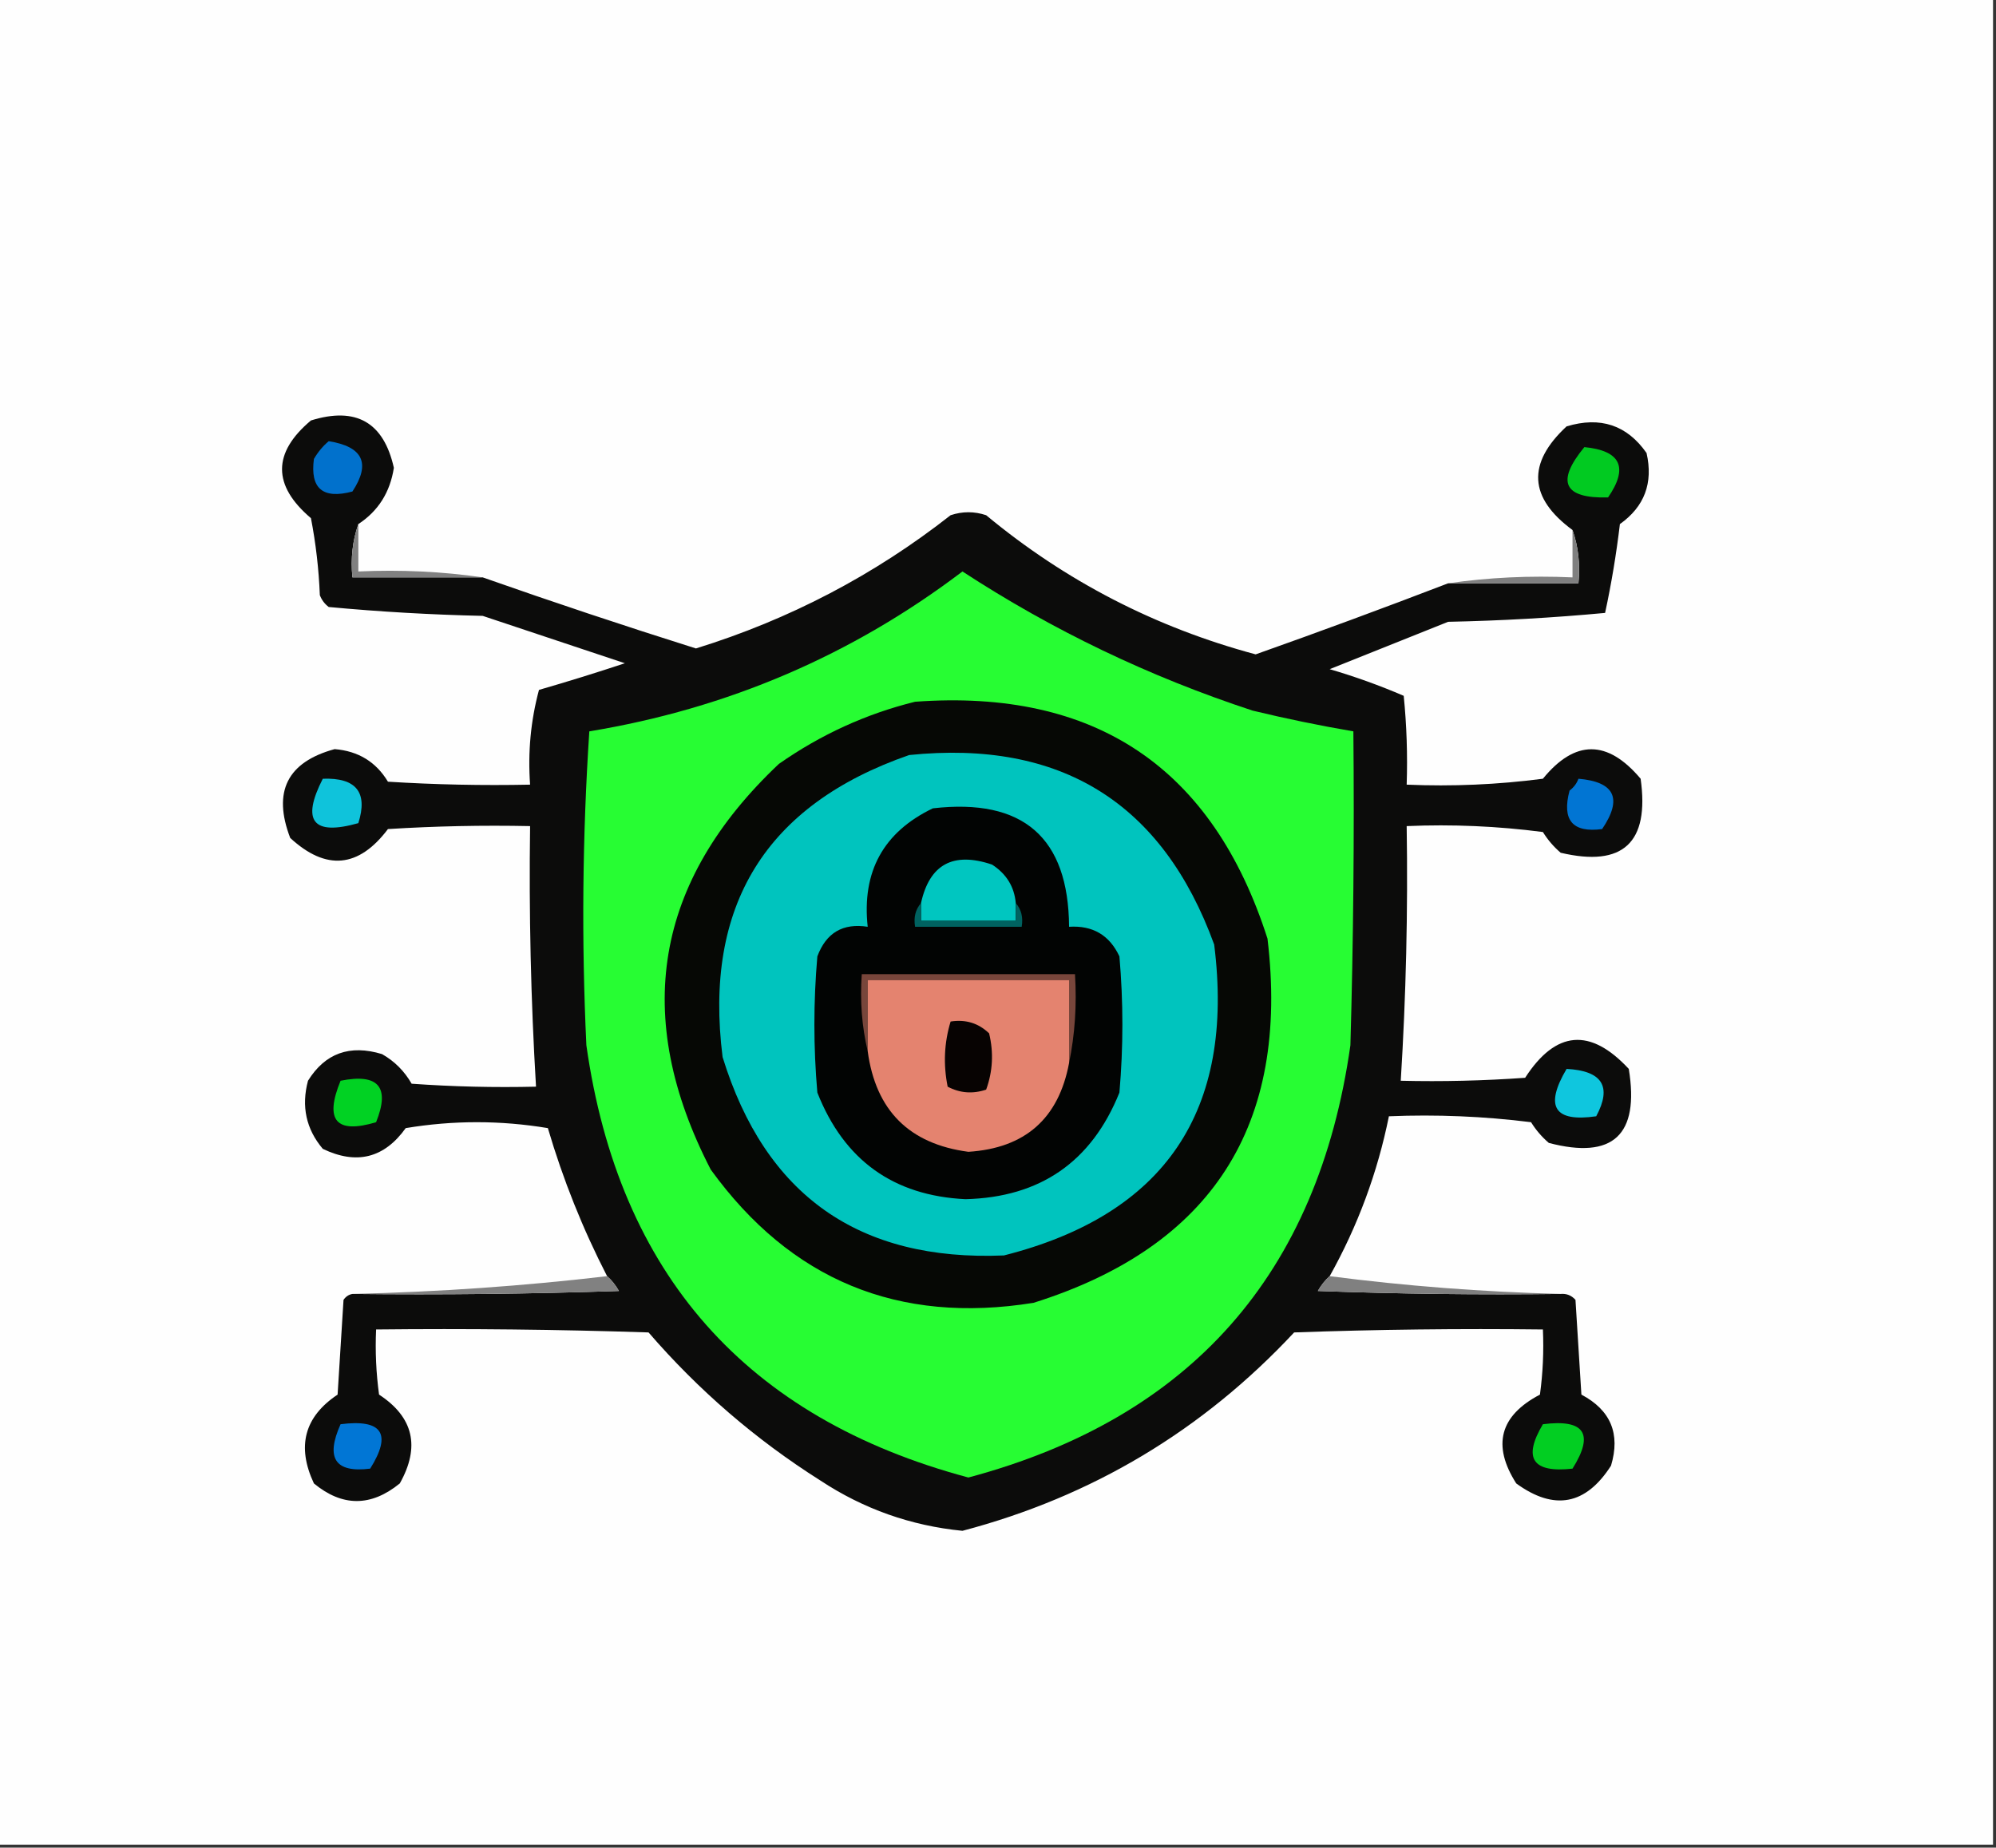 <?xml version="1.0" encoding="UTF-8"?>
<!DOCTYPE svg PUBLIC "-//W3C//DTD SVG 1.1//EN" "http://www.w3.org/Graphics/SVG/1.1/DTD/svg11.dtd">
<svg xmlns="http://www.w3.org/2000/svg" version="1.1" width="337px" height="312px" style="shape-rendering:geometricPrecision; text-rendering:geometricPrecision; image-rendering:optimizeQuality; fill-rule:evenodd; clip-rule:evenodd" xmlns:xlink="http://www.w3.org/1999/xlink">
<rect width="100%" height="100%" fill="#333333" stroke="none"/>
<g><path style="opacity:1" fill="#fefefe" d="M -0.5,-0.5 C 111.833,-0.5 224.167,-0.5 336.5,-0.5C 336.5,103.5 336.5,207.5 336.5,311.5C 224.167,311.5 111.833,311.5 -0.5,311.5C -0.5,207.5 -0.5,103.5 -0.5,-0.5 Z"/></g>
<g><path style="opacity:1" fill="#0c0c0b" d="M 60.5,88.5 C 59.523,91.287 59.19,94.287 59.5,97.5C 66.833,97.5 74.167,97.5 81.5,97.5C 93.403,101.69 105.404,105.69 117.5,109.5C 133.279,104.612 147.612,97.112 160.5,87C 162.5,86.333 164.5,86.333 166.5,87C 179.908,98.122 195.075,105.955 212,110.5C 222.88,106.644 233.713,102.644 244.5,98.5C 251.833,98.5 259.167,98.5 266.5,98.5C 266.81,95.287 266.477,92.287 265.5,89.5C 258.114,84.069 257.78,78.235 264.5,72C 270.202,70.279 274.702,71.779 278,76.5C 279.151,81.553 277.651,85.553 273.5,88.5C 272.895,93.577 272.062,98.577 271,103.5C 262.245,104.319 253.411,104.819 244.5,105C 237.833,107.667 231.167,110.333 224.5,113C 228.777,114.252 232.944,115.752 237,117.5C 237.499,122.489 237.666,127.489 237.5,132.5C 245.196,132.831 252.862,132.497 260.5,131.5C 265.912,124.866 271.412,124.866 277,131.5C 278.522,142.314 274.022,146.481 263.5,144C 262.313,142.981 261.313,141.814 260.5,140.5C 252.862,139.503 245.196,139.169 237.5,139.5C 237.725,153.855 237.391,168.188 236.5,182.5C 243.508,182.666 250.508,182.5 257.5,182C 262.672,174 268.505,173.5 275,180.5C 276.831,191.672 272.331,195.838 261.5,193C 260.313,191.981 259.313,190.814 258.5,189.5C 250.528,188.502 242.528,188.169 234.5,188.5C 232.577,198.015 229.243,207.015 224.5,215.5C 223.733,216.172 223.066,217.005 222.5,218C 236.163,218.5 249.829,218.667 263.5,218.5C 264.496,218.414 265.329,218.748 266,219.5C 266.333,224.833 266.667,230.167 267,235.5C 271.949,238.12 273.616,242.12 272,247.5C 267.737,254.157 262.403,255.157 256,250.5C 251.889,244.056 253.223,239.056 260,235.5C 260.499,231.848 260.665,228.182 260.5,224.5C 246.496,224.333 232.496,224.5 218.5,225C 203.052,241.557 184.386,252.724 162.5,258.5C 153.788,257.643 145.788,254.809 138.5,250C 127.603,243.104 117.937,234.771 109.5,225C 94.17,224.5 78.837,224.333 63.5,224.5C 63.335,228.182 63.501,231.848 64,235.5C 69.812,239.303 70.979,244.303 67.5,250.5C 62.631,254.461 57.798,254.461 53,250.5C 50.062,244.235 51.396,239.235 57,235.5C 57.333,230.167 57.667,224.833 58,219.5C 58.383,218.944 58.883,218.611 59.5,218.5C 74.504,218.667 89.504,218.5 104.5,218C 103.934,217.005 103.267,216.172 102.5,215.5C 98.391,207.514 95.058,199.181 92.5,190.5C 84.5,189.167 76.5,189.167 68.5,190.5C 64.865,195.571 60.199,196.738 54.5,194C 51.682,190.662 50.849,186.829 52,182.5C 54.897,177.845 59.063,176.345 64.5,178C 66.605,179.193 68.272,180.86 69.5,183C 76.492,183.5 83.492,183.666 90.5,183.5C 89.627,168.853 89.293,154.186 89.5,139.5C 81.493,139.334 73.493,139.5 65.5,140C 60.548,146.575 55.048,147.075 49,141.5C 46,133.683 48.5,128.683 56.5,126.5C 60.488,126.823 63.488,128.656 65.5,132C 73.493,132.5 81.493,132.666 89.5,132.5C 89.103,127.041 89.603,121.708 91,116.5C 95.871,115.091 100.704,113.591 105.5,112C 97.5,109.333 89.5,106.667 81.5,104C 72.785,103.805 64.119,103.305 55.5,102.5C 54.808,101.975 54.308,101.308 54,100.5C 53.828,96.129 53.328,91.796 52.5,87.5C 45.992,81.972 45.992,76.472 52.5,71C 60.118,68.633 64.785,71.3 66.5,79C 65.858,83.137 63.858,86.303 60.5,88.5 Z"/></g>
<g><path style="opacity:1" fill="#0171cc" d="M 55.5,74.5 C 61.292,75.421 62.626,78.255 59.5,83C 54.502,84.33 52.336,82.496 53,77.5C 53.698,76.309 54.531,75.309 55.5,74.5 Z"/></g>
<g><path style="opacity:1" fill="#01ca21" d="M 267.5,75.5 C 273.651,76.103 274.984,78.936 271.5,84C 264,84.196 262.667,81.363 267.5,75.5 Z"/></g>
<g><path style="opacity:1" fill="#808080" d="M 60.5,88.5 C 60.5,91.167 60.5,93.833 60.5,96.5C 67.687,96.175 74.687,96.509 81.5,97.5C 74.167,97.5 66.833,97.5 59.5,97.5C 59.19,94.287 59.523,91.287 60.5,88.5 Z"/></g>
<g><path style="opacity:1" fill="#808080" d="M 265.5,89.5 C 266.477,92.287 266.81,95.287 266.5,98.5C 259.167,98.5 251.833,98.5 244.5,98.5C 251.313,97.509 258.313,97.175 265.5,97.5C 265.5,94.833 265.5,92.167 265.5,89.5 Z"/></g>
<g><path style="opacity:1" fill="#27fd33" d="M 162.5,96.5 C 177.714,106.438 194.047,114.272 211.5,120C 217.14,121.361 222.806,122.528 228.5,123.5C 228.667,141.17 228.5,158.836 228,176.5C 222.524,215.135 201.024,239.469 163.5,249.5C 125.976,239.469 104.476,215.135 99,176.5C 98.167,158.824 98.334,141.157 99.5,123.5C 122.849,119.651 143.849,110.651 162.5,96.5 Z"/></g>
<g><path style="opacity:1" fill="#060805" d="M 154.5,118.5 C 184.919,116.281 204.753,129.614 214,158.5C 217.778,190.028 204.611,210.528 174.5,220C 151.68,223.671 133.514,216.171 120,197.5C 106.656,171.668 110.49,148.834 131.5,129C 138.591,124.035 146.258,120.535 154.5,118.5 Z"/></g>
<g><path style="opacity:1" fill="#00c4be" d="M 153.5,127.5 C 179.119,124.879 196.286,135.546 205,159.5C 208.527,187.605 196.693,205.105 169.5,212C 145.031,213.02 129.198,201.853 122,178.5C 118.786,152.913 129.286,135.913 153.5,127.5 Z"/></g>
<g><path style="opacity:1" fill="#0fc3db" d="M 54.5,131.5 C 60.145,131.297 62.145,133.797 60.5,139C 52.839,141.168 50.839,138.668 54.5,131.5 Z"/></g>
<g><path style="opacity:1" fill="#0175d3" d="M 266.5,131.5 C 272.643,132.026 273.976,134.86 270.5,140C 265.504,140.664 263.67,138.498 265,133.5C 265.717,132.956 266.217,132.289 266.5,131.5 Z"/></g>
<g><path style="opacity:1" fill="#020403" d="M 157.5,136.5 C 172.736,134.747 180.403,141.414 180.5,156.5C 184.493,156.245 187.326,157.911 189,161.5C 189.667,169.167 189.667,176.833 189,184.5C 184.298,196.187 175.631,202.187 163,202.5C 150.832,201.909 142.498,195.909 138,184.5C 137.333,176.833 137.333,169.167 138,161.5C 139.484,157.512 142.317,155.846 146.5,156.5C 145.492,147.176 149.159,140.51 157.5,136.5 Z"/></g>
<g><path style="opacity:1" fill="#00c6c0" d="M 171.5,152.5 C 171.5,153.5 171.5,154.5 171.5,155.5C 166.167,155.5 160.833,155.5 155.5,155.5C 155.5,154.5 155.5,153.5 155.5,152.5C 156.941,145.949 160.941,143.783 167.5,146C 169.923,147.571 171.256,149.737 171.5,152.5 Z"/></g>
<g><path style="opacity:1" fill="#006260" d="M 155.5,152.5 C 155.5,153.5 155.5,154.5 155.5,155.5C 160.833,155.5 166.167,155.5 171.5,155.5C 171.5,154.5 171.5,153.5 171.5,152.5C 172.434,153.568 172.768,154.901 172.5,156.5C 166.5,156.5 160.5,156.5 154.5,156.5C 154.232,154.901 154.566,153.568 155.5,152.5 Z"/></g>
<g><path style="opacity:1" fill="#78463b" d="M 180.5,179.5 C 180.5,174.833 180.5,170.167 180.5,165.5C 169.167,165.5 157.833,165.5 146.5,165.5C 146.5,169.5 146.5,173.5 146.5,177.5C 145.515,173.366 145.182,169.032 145.5,164.5C 157.5,164.5 169.5,164.5 181.5,164.5C 181.821,169.695 181.487,174.695 180.5,179.5 Z"/></g>
<g><path style="opacity:1" fill="#e4836f" d="M 180.5,179.5 C 178.744,188.885 173.078,193.885 163.5,194.5C 153.51,193.177 147.843,187.51 146.5,177.5C 146.5,173.5 146.5,169.5 146.5,165.5C 157.833,165.5 169.167,165.5 180.5,165.5C 180.5,170.167 180.5,174.833 180.5,179.5 Z"/></g>
<g><path style="opacity:1" fill="#070302" d="M 160.5,172.5 C 163.044,172.104 165.211,172.771 167,174.5C 167.784,177.76 167.617,180.927 166.5,184C 164.231,184.758 162.064,184.591 160,183.5C 159.245,179.745 159.411,176.078 160.5,172.5 Z"/></g>
<g><path style="opacity:1" fill="#0fc6de" d="M 264.5,180.5 C 270.53,180.815 272.197,183.481 269.5,188.5C 262.409,189.531 260.742,186.864 264.5,180.5 Z"/></g>
<g><path style="opacity:1" fill="#01d223" d="M 57.5,182.5 C 63.889,181.218 65.889,183.551 63.5,189.5C 56.746,191.532 54.746,189.199 57.5,182.5 Z"/></g>
<g><path style="opacity:1" fill="#818181" d="M 102.5,215.5 C 103.267,216.172 103.934,217.005 104.5,218C 89.504,218.5 74.504,218.667 59.5,218.5C 74.029,218.161 88.362,217.161 102.5,215.5 Z"/></g>
<g><path style="opacity:1" fill="#808080" d="M 224.5,215.5 C 237.301,217.16 250.301,218.16 263.5,218.5C 249.829,218.667 236.163,218.5 222.5,218C 223.066,217.005 223.733,216.172 224.5,215.5 Z"/></g>
<g><path style="opacity:1" fill="#0176d5" d="M 57.5,240.5 C 64.536,239.603 66.203,242.103 62.5,248C 56.593,248.746 54.927,246.246 57.5,240.5 Z"/></g>
<g><path style="opacity:1" fill="#02ce22" d="M 260.5,240.5 C 267.536,239.603 269.203,242.103 265.5,248C 258.745,248.756 257.078,246.256 260.5,240.5 Z"/></g>
</svg>
